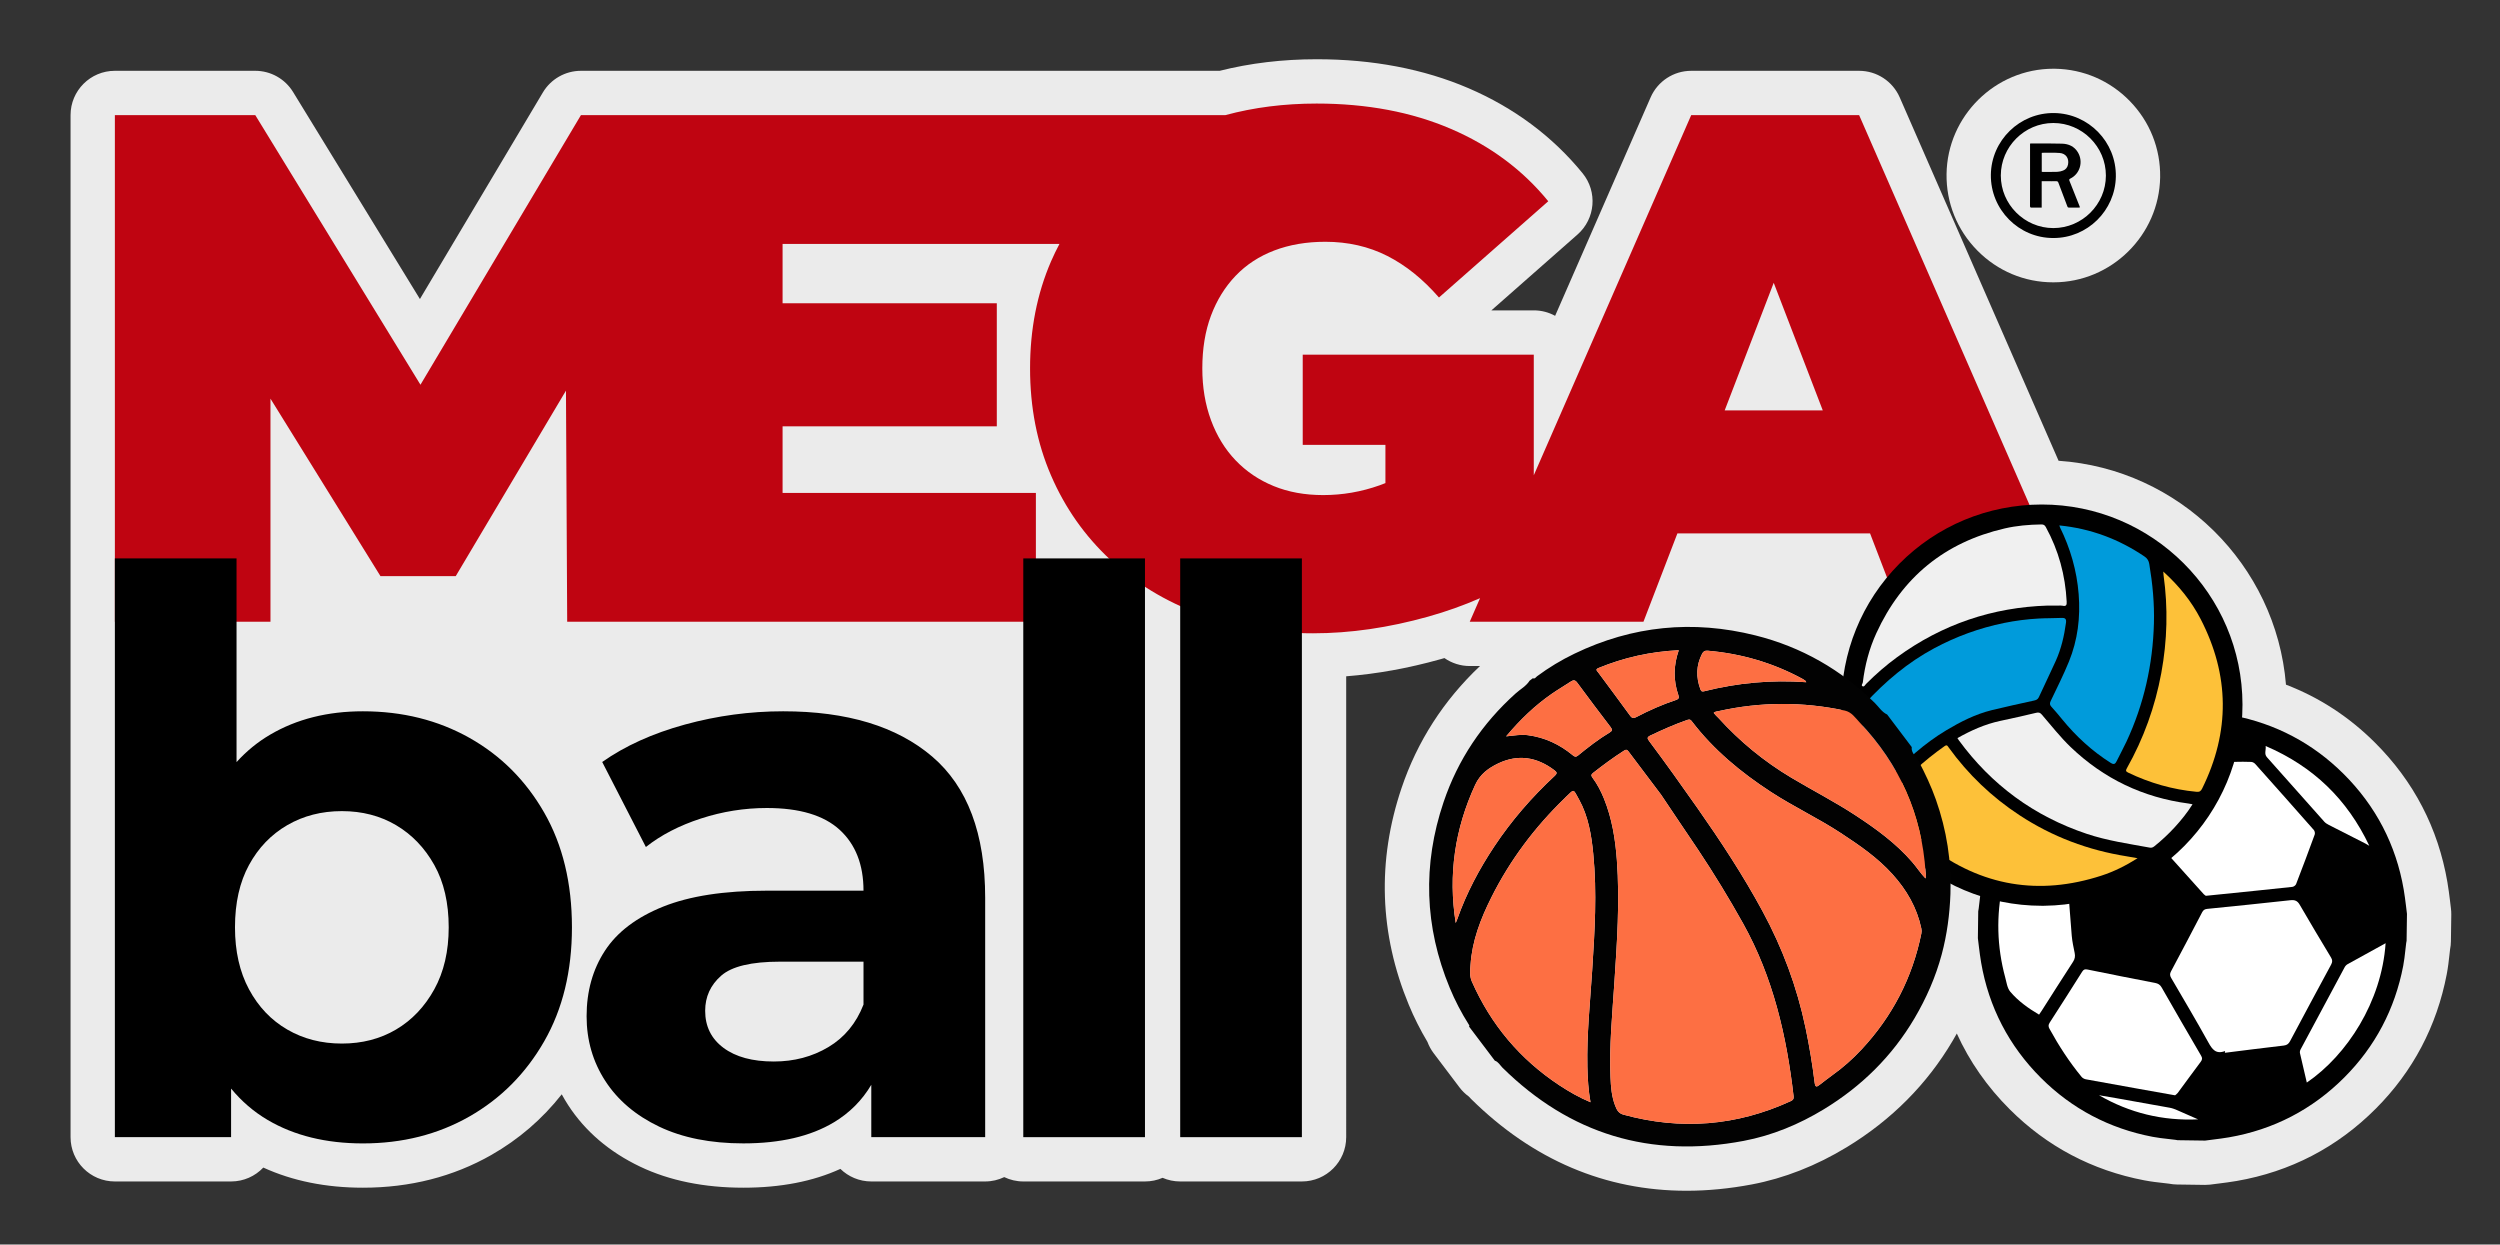 <?xml version="1.0" encoding="utf-8"?>
<!-- Generator: Adobe Illustrator 16.0.0, SVG Export Plug-In . SVG Version: 6.00 Build 0)  -->
<!DOCTYPE svg PUBLIC "-//W3C//DTD SVG 1.1//EN" "http://www.w3.org/Graphics/SVG/1.1/DTD/svg11.dtd">
<svg version="1.1" id="Capa_1" xmlns="http://www.w3.org/2000/svg" xmlns:xlink="http://www.w3.org/1999/xlink" x="0px" y="0px"
	 width="789.927px" height="393.239px" viewBox="0 0 789.927 393.239" enable-background="new 0 0 789.927 393.239"
	 xml:space="preserve">
<rect x="0" y="0" width="789.927" height="393.239" fill="#333333" stroke="none"/>
<g opacity="0.9">
	<path fill="#FFFFFF" d="M774.431,287.094l-0.309-2.561c-0.224-1.804-0.471-3.794-0.821-5.83
		c-2.921-17.031-10.641-31.877-22.943-44.118c-8.164-8.123-17.569-14.236-28.059-18.254c-3.117-37.899-33.759-68.155-71.85-70.744
		L600.254,30.766c-2.229-5.098-7.264-8.392-12.828-8.392h-53.051c-5.563,0-10.6,3.294-12.828,8.393l-30.175,69.027
		c-2-1.102-4.299-1.728-6.743-1.728h-13.392l27.219-23.974c5.648-4.975,6.353-13.525,1.594-19.357
		c-9.486-11.625-21.624-20.668-36.076-26.879c-14.134-6.064-30.265-9.139-47.949-9.139c-10.73,0-21.029,1.229-30.645,3.656H227.925
		H194.22h-10.659c-4.936,0-9.506,2.599-12.03,6.84l-38.85,65.271L92.596,29.06c-2.545-4.153-7.066-6.686-11.938-6.686H36.295
		c-7.732,0-14,6.268-14,14v140.067v20.005v162.862c0,7.732,6.268,14,14,14h36.722c4.01,0,7.627-1.687,10.18-4.389
		c9.246,4.225,19.801,6.361,31.47,6.361c14.888,0,28.54-3.479,40.575-10.338c8.681-4.95,16.126-11.378,22.253-19.168
		c0.629,1.155,1.302,2.293,2.027,3.41c5.351,8.25,12.994,14.788,22.716,19.432c9.265,4.423,20.25,6.664,32.651,6.664
		c11.75,0,22.03-1.996,30.65-5.944c2.522,2.458,5.969,3.972,9.769,3.972h35.982c2.158,0,4.193-0.503,6.019-1.375
		c1.826,0.872,3.861,1.375,6.019,1.375h38.448c1.978,0,3.861-0.41,5.567-1.15c1.706,0.74,3.589,1.15,5.567,1.15h38.447
		c7.732,0,14-6.268,14-14V213.693c9.693-0.758,19.632-2.554,29.665-5.365c0.46-0.129,0.918-0.261,1.377-0.394
		c2.314,1.612,5.099,2.513,8.003,2.513h3.231c-11.477,10.847-19.812,23.804-24.781,38.539c-7.768,23.032-7,46.079,2.282,68.497
		c1.661,4.018,3.644,7.959,5.907,11.741c0.465,1.254,1.118,2.458,1.958,3.568l8.148,10.785c0.838,1.11,1.833,2.083,2.946,2.891
		c0.217,0.242,0.46,0.502,0.73,0.771c0.017,0.018,0.035,0.035,0.052,0.052c19.467,19.213,42.356,28.955,68.031,28.955
		c6.668,0,13.603-0.672,20.612-1.998c10.249-1.938,20.357-5.905,30.043-11.794c14.086-8.569,25.329-19.87,33.42-33.592
		c0.449-0.763,0.888-1.528,1.314-2.297c3.999,8.815,9.588,16.826,16.727,23.953c11.752,11.738,26.05,19.285,42.495,22.43
		c2.244,0.432,4.428,0.672,6.022,0.848c0.594,0.065,1.2,0.135,1.808,0.211l0.096,0.019c0.795,0.151,1.601,0.233,2.41,0.244
		l8.68,0.125c0.067,0.001,0.135,0.002,0.202,0.002c0.514,0,1.027-0.028,1.538-0.085l0.15-0.017c0.134-0.015,0.269-0.031,0.403-0.051
		c0.52-0.072,1.044-0.137,1.566-0.202l0.524-0.065l0.053-0.006c1.823-0.229,3.708-0.464,5.705-0.81
		c17.004-2.939,31.807-10.627,43.995-22.85c11.721-11.741,19.267-26.035,22.424-42.479c0.416-2.166,0.636-4.162,0.831-5.923
		l0.013-0.117c0.065-0.604,0.13-1.187,0.2-1.761l0-0.002c0.168-0.84,0.263-1.714,0.274-2.571l0.118-8.495
		C774.539,288.339,774.505,287.714,774.431,287.094z"/>
	<path fill="#FFFFFF" d="M91.02,305.986c-1.839-3.422-2.77-7.784-2.77-12.971c0-5.319,0.917-9.697,2.725-13.011
		c1.725-3.163,3.954-5.508,6.817-7.17c2.946-1.71,6.29-2.542,10.222-2.542c3.891,0,7.169,0.816,10.021,2.497
		c2.857,1.688,5.143,4.099,6.974,7.36c1.835,3.276,2.768,7.607,2.768,12.865c0,5.126-0.948,9.442-2.817,12.83
		c-1.822,3.297-4.093,5.721-6.938,7.401c-2.838,1.673-6.115,2.489-10.008,2.489c-3.934,0-7.276-0.831-10.22-2.541
		C94.955,311.546,92.74,309.188,91.02,305.986z"/>
	<path fill="#FFFFFF" d="M648.717,89.207h0.082h0.071c18.275,0,33.381-14.891,33.674-33.194c0.145-9.027-3.252-17.573-9.565-24.062
		c-6.281-6.455-14.676-10.088-23.638-10.229c-0.179-0.003-0.36-0.005-0.539-0.005c-18.36,0-33.499,14.932-33.747,33.285
		c-0.124,9.09,3.333,17.67,9.735,24.159C631.18,85.639,639.678,89.207,648.717,89.207z M647.773,54.325
		c-0.425,0-0.85-0.001-1.275-0.003h0C646.923,54.323,647.349,54.325,647.773,54.325z M649.691,57.254
		c-0.665,0.012-1.33,0.016-2.001,0.016c-0.079,0-0.161-0.001-0.24-0.001C648.203,57.27,648.947,57.268,649.691,57.254z
		 M649.965,57.282c-0.031-0.008-0.071-0.008-0.106-0.013C649.894,57.274,649.934,57.274,649.965,57.282z M650.155,57.372
		c-0.021-0.017-0.049-0.023-0.072-0.036C650.106,57.348,650.135,57.355,650.155,57.372z M650.296,57.53
		c-0.013-0.021-0.03-0.034-0.045-0.053C650.266,57.496,650.283,57.508,650.296,57.53z"/>
</g>
<g>
	<g>
		<g>
			<path d="M760.223,286.208c-0.213-1.717-0.427-3.434-0.719-5.131c-2.421-14.115-8.82-26.418-19.021-36.567
				c-9.708-9.66-21.493-15.872-35.017-18.462c-1.685-0.324-3.383-0.519-5.022-0.703c-0.773-0.089-1.549-0.179-2.324-0.278
				c-0.243-0.033-0.483-0.081-0.725-0.131l-8.495-0.115l-2.6,0.315c-1.707,0.211-3.409,0.424-5.103,0.713
				c-12.833,2.18-24.232,7.724-33.891,16.479c-11.163,10.116-18.283,22.798-21.161,37.693c-0.313,1.628-0.499,3.268-0.674,4.85
				c-0.085,0.753-0.168,1.504-0.266,2.243c-0.038,0.274-0.09,0.555-0.141,0.832l-0.11,8.505l0.309,2.563
				c0.209,1.714,0.426,3.428,0.717,5.125c2.423,14.073,8.79,26.345,18.933,36.472c9.737,9.726,21.591,15.978,35.232,18.586
				c1.653,0.318,3.317,0.506,4.924,0.683c0.767,0.085,1.536,0.173,2.308,0.273c0.228,0.028,0.449,0.075,0.676,0.118l8.68,0.125
				l0.15-0.017c0.76-0.106,1.526-0.198,2.288-0.294c1.711-0.214,3.422-0.427,5.115-0.72c14.096-2.437,26.364-8.808,36.469-18.94
				c9.712-9.729,15.968-21.584,18.589-35.233c0.318-1.657,0.499-3.325,0.677-4.936c0.083-0.767,0.169-1.532,0.264-2.287
				c0.033-0.233,0.081-0.471,0.128-0.705l0.118-8.495L760.223,286.208z M702.268,329.998c-0.451,0.172-0.737,0.208-0.896,0.208
				c-0.361,0-0.744-0.313-1.623-1.904c-3.219-5.8-6.624-11.611-9.912-17.229l-1.844-3.164c3.274-6.128,6.508-12.279,9.756-18.511
				c8.728-0.867,17.458-1.768,26.171-2.723c0.132-0.019,0.252-0.025,0.535-0.028c0.003,0,0.094,0.072,0.246,0.342
				c2.938,5.092,6.009,10.206,8.979,15.153l0.929,1.559c-0.007,0.004-0.009,0.012-0.015,0.022
				c-4.35,8.024-8.657,16.07-12.943,24.129c-0.12,0.231-0.187,0.281-0.271,0.278c-4.727,0.545-9.444,1.14-14.169,1.733l-1.647,0.206
				l0.16-1.387L702.268,329.998z M723.592,278.05c-6.178,0.665-12.358,1.295-18.542,1.921l-7.354,0.75
				c-4.543-5.034-9.084-10.066-13.592-15.126c2.329-7.097,4.681-14.182,7.075-21.266c6.332-0.82,13.064-1.57,19.822-1.355
				c6.056,6.781,12.094,13.578,18.104,20.405C727.28,268.364,725.429,273.29,723.592,278.05z M635.005,279.759
				c1.388-2.329,2.792-4.652,4.214-7.005l1.061,0.628c3.693,2.187,7.292,4.313,10.871,6.471c0.163,2.109,0.321,4.225,0.477,6.337
				c0.236,3.239,0.474,6.477,0.752,9.708c0.144,1.651,0.468,3.247,0.781,4.791l0.178,0.871c0.102,0.529,0.043,0.747-0.178,1.09
				c-2.477,3.8-4.912,7.626-7.348,11.45l-2.197,3.452c-2.918-1.871-5.033-3.657-6.717-5.649c-0.398-0.468-0.647-1.545-0.862-2.496
				c-0.093-0.393-0.184-0.788-0.286-1.164C633.233,298.894,632.988,289.371,635.005,279.759z M659.551,308.619
				c6.982,1.438,13.968,2.813,20.968,4.16c0.398,0.072,0.41,0.097,0.533,0.31c4.06,7.101,8.15,14.177,12.318,21.321
				c-1.403,1.866-2.788,3.753-4.173,5.64c-0.896,1.224-1.79,2.448-2.667,3.632l-12.444-2.217c-4.875-0.868-9.746-1.735-14.64-2.638
				c-3.499-4.248-6.693-9.024-9.804-14.672C652.962,319.021,656.247,313.862,659.551,308.619z M736.885,258.666
				c-0.516-0.268-0.711-0.422-0.786-0.51c-2.691-3.019-5.38-6.043-8.063-9.068c-2.646-2.978-5.29-5.955-7.916-8.862
				c9.771,5.173,17.39,12.322,23.087,21.663C741.095,260.814,738.984,259.742,736.885,258.666z M653.004,248.845l0.708-0.625
				c5.493-4.885,11.825-8.646,18.822-11.184c0.168-0.059,0.029-0.171,0.558,0.033c3.305,1.289,6.546,2.962,9.717,5.032
				c-0.988,2.928-1.964,5.862-2.937,8.798c-1.21,3.633-2.415,7.268-3.664,10.895c-7.252,2.958-14.165,6.505-20.646,10.602
				c-2.501-1.507-5.011-2.992-7.525-4.478l-4.481-2.652c0.468-1.084,0.92-2.177,1.369-3.269c1.262-3.067,2.455-5.97,3.971-8.725
				C649.766,251.687,651.411,250.242,653.004,248.845z M730.286,338.23c-0.453-1.913-0.896-3.805-1.322-5.707
				c4.603-8.634,9.224-17.256,13.929-25.928c2.745-1.531,5.498-3.046,8.196-4.528C748.758,317.585,739.602,330.775,730.286,338.23z"
				/>
		</g>
		<g>
			<path fill-rule="evenodd" clip-rule="evenodd" fill="#FFFFFF" d="M703.065,332.095c-2.893,1.099-4.066-0.512-5.277-2.705
				c-3.804-6.858-7.801-13.612-11.759-20.383c-0.439-0.752-0.469-1.307-0.051-2.092c3.314-6.204,6.588-12.424,9.835-18.664
				c0.385-0.733,0.83-0.998,1.652-1.078c8.74-0.871,17.482-1.771,26.212-2.729c1.385-0.15,2.226,0.139,2.968,1.427
				c3.234,5.605,6.577,11.154,9.908,16.703c0.475,0.782,0.452,1.4,0.014,2.217c-4.346,8.021-8.652,16.06-12.935,24.111
				c-0.454,0.86-0.956,1.336-1.993,1.458c-6.22,0.716-12.432,1.518-18.646,2.295C703.02,332.468,703.042,332.281,703.065,332.095z"
				/>
		</g>
		<g>
			<path fill-rule="evenodd" clip-rule="evenodd" fill="#FFFFFF" d="M696.982,283.048c-0.126-0.096-0.45-0.27-0.68-0.525
				c-4.771-5.28-9.531-10.562-14.262-15.874c-0.241-0.271-0.354-0.869-0.241-1.218c2.451-7.485,4.935-14.953,7.454-22.416
				c0.116-0.348,0.586-0.771,0.938-0.82c7.018-0.916,14.047-1.719,21.145-1.453c0.438,0.017,0.97,0.326,1.276,0.668
				c6.188,6.932,12.363,13.88,18.501,20.858c0.282,0.318,0.411,1.029,0.263,1.43c-1.911,5.235-3.87,10.453-5.879,15.651
				c-0.154,0.396-0.747,0.83-1.178,0.878c-7.709,0.836-15.428,1.609-23.144,2.394C699.864,282.756,698.548,282.891,696.982,283.048z
				"/>
		</g>
		<g>
			<path fill-rule="evenodd" clip-rule="evenodd" fill="#FFFFFF" d="M687.257,346.086c-3.95-0.701-7.644-1.355-11.335-2.016
				c-5.618-1.004-11.245-2.001-16.856-3.043c-0.489-0.088-1.041-0.395-1.352-0.773c-3.884-4.721-7.198-9.83-10.139-15.193
				c-0.403-0.738-0.384-1.245,0.075-1.955c3.447-5.337,6.859-10.691,10.245-16.069c0.467-0.743,0.872-0.866,1.741-0.688
				c7.091,1.46,14.196,2.856,21.308,4.225c0.942,0.184,1.56,0.537,2.058,1.404c4.123,7.218,8.288,14.411,12.478,21.586
				c0.434,0.743,0.41,1.222-0.106,1.912c-2.46,3.271-4.854,6.593-7.294,9.881C687.83,345.694,687.444,345.924,687.257,346.086z"/>
		</g>
		<g>
			<path fill-rule="evenodd" clip-rule="evenodd" fill="#FFFFFF" d="M640.99,266.076c0.163-0.649,0.209-0.998,0.342-1.308
				c1.821-4.211,3.395-8.566,5.596-12.575c1.207-2.194,3.362-3.933,5.291-5.649c5.757-5.119,12.284-8.982,19.547-11.611
				c0.774-0.283,1.375-0.254,2.143,0.047c3.75,1.463,7.27,3.329,10.612,5.561c0.748,0.499,0.873,0.912,0.586,1.76
				c-2.272,6.731-4.471,13.492-6.758,20.215c-0.184,0.543-0.756,1.136-1.292,1.355c-7.157,2.919-14.009,6.418-20.525,10.572
				c-0.652,0.412-1.122,0.483-1.821,0.058c-4.267-2.574-8.569-5.085-12.852-7.639C641.487,266.641,641.206,266.276,640.99,266.076z"
				/>
		</g>
		<g>
			<path fill-rule="evenodd" clip-rule="evenodd" fill="#FFFFFF" d="M638.446,269.69c4.941,2.926,9.676,5.715,14.377,8.552
				c0.309,0.183,0.507,0.747,0.539,1.149c0.432,5.437,0.783,10.879,1.251,16.316c0.159,1.819,0.564,3.62,0.922,5.414
				c0.203,1.011,0.092,1.842-0.497,2.752c-3.351,5.142-6.627,10.335-9.931,15.508c-0.249,0.392-0.515,0.765-0.823,1.216
				c-3.419-2.021-6.594-4.284-9.102-7.25c-0.962-1.144-1.178-2.972-1.598-4.524c-2.618-9.721-2.877-19.517-0.759-29.364
				c0.058-0.291,0.104-0.604,0.252-0.85C634.842,275.653,636.628,272.706,638.446,269.69z"/>
		</g>
		<g>
			<path fill-rule="evenodd" clip-rule="evenodd" fill="#FFFFFF" d="M728.883,342.058c-0.742-3.148-1.475-6.207-2.16-9.275
				c-0.085-0.362,0.009-0.845,0.188-1.18c4.628-8.683,9.276-17.35,13.946-26.012c0.201-0.378,0.564-0.744,0.945-0.956
				c4.038-2.252,8.095-4.473,11.98-6.607C752.544,316.518,741.564,333.414,728.883,342.058z"/>
		</g>
		<g>
			<path fill-rule="evenodd" clip-rule="evenodd" fill="#FFFFFF" d="M715.883,235.719c15.001,6.442,25.761,16.78,32.75,31.527
				c-0.605-0.35-0.944-0.561-1.3-0.744c-3.824-1.945-7.661-3.885-11.481-5.844c-0.513-0.27-1.052-0.585-1.428-1.006
				c-6.051-6.784-12.061-13.598-18.12-20.373C715.329,238.192,716.039,237.122,715.883,235.719z"/>
		</g>
		<g>
			<path fill-rule="evenodd" clip-rule="evenodd" fill="#FFFFFF" d="M694.533,353.686c-11.165,0.508-21.606-2.008-31.314-7.624
				c1.722,0.292,3.446,0.572,5.166,0.877c5.749,1.017,11.499,2.03,17.24,3.082c0.779,0.143,1.549,0.438,2.283,0.755
				C690.129,351.721,692.328,352.712,694.533,353.686z"/>
		</g>
	</g>
	<g>
		<path fill="#BF0411" d="M587.427,36.374h-53.051L484.63,150.172v-38.105h-24.875h-22.002h-26.131v28.506h26.131v12.067
			c-0.615,0.247-1.227,0.487-1.832,0.702c-5.795,2.06-11.74,3.088-17.836,3.088c-5.795,0-11.016-0.95-15.664-2.858
			c-4.652-1.905-8.652-4.61-12.004-8.118c-3.355-3.505-5.947-7.736-7.777-12.69c-1.828-4.953-2.742-10.405-2.742-16.353
			c0-6.248,0.914-11.811,2.742-16.691c1.83-4.879,4.422-9.07,7.777-12.578c3.352-3.504,7.43-6.174,12.232-8.004
			c4.803-1.828,10.176-2.744,16.123-2.744c7.162,0,13.68,1.486,19.551,4.46c5.867,2.973,11.318,7.356,16.35,13.147l34.531-30.413
			c-8.084-9.907-18.334-17.529-30.756-22.867c-12.428-5.333-26.566-8.002-42.422-8.002c-10.281,0-19.893,1.229-28.846,3.656H227.925
			H194.22h-10.659l-50.706,85.193L80.658,36.374H36.295v160.072H85.46v-70.484l34.758,56.078H144l34.828-58.608l0.388,73.015h15.004
			h34.162h98.928v-40.703h-80.037v-21.038h67.688V95.83h-67.688V77.079h87.482c-0.938,1.788-1.836,3.606-2.649,5.488
			c-4.426,10.215-6.634,21.495-6.634,33.843c0,12.35,2.208,23.633,6.634,33.844c4.418,10.218,10.632,19.061,18.635,26.526
			c8.004,7.472,17.455,13.229,28.354,17.264c10.898,4.039,22.83,6.063,35.789,6.063c11.736,0,23.857-1.756,36.359-5.26
			c5.766-1.617,11.229-3.575,16.412-5.842l-3.254,7.441h54.885l10.721-27.898h60.881l10.721,27.898h55.795L587.427,36.374z
			 M544.95,129.674l15.494-40.319l15.5,40.319H544.95z"/>
	</g>
	<g>
		<g>
			<path d="M148.309,233.127c-9.944-5.584-21.158-8.38-33.642-8.38c-11.176,0-20.948,2.463-29.328,7.396
				c-3.944,2.318-7.472,5.21-10.597,8.658v-64.359H36.295v182.868h36.722v-15.356c3.317,4.025,7.174,7.343,11.583,9.937
				c8.38,4.929,18.399,7.393,30.067,7.393c12.484,0,23.698-2.833,33.642-8.501c9.938-5.667,17.825-13.595,23.658-23.784
				c5.832-10.186,8.75-22.18,8.75-35.981c0-13.962-2.919-26.041-8.75-36.232C166.134,246.601,158.247,238.715,148.309,233.127z
				 M137.218,312.609c-3.043,5.506-7.066,9.732-12.076,12.691c-5.015,2.957-10.721,4.436-17.128,4.436s-12.162-1.479-17.252-4.436
				c-5.095-2.959-9.119-7.186-12.076-12.691c-2.958-5.505-4.436-12.036-4.436-19.594c0-7.722,1.477-14.295,4.436-19.717
				c2.957-5.422,6.98-9.611,12.076-12.57c5.09-2.955,10.845-4.436,17.252-4.436s12.113,1.48,17.128,4.436
				c5.009,2.959,9.033,7.148,12.076,12.57c3.038,5.422,4.56,11.996,4.56,19.717C141.777,300.573,140.255,307.104,137.218,312.609z"
				/>
		</g>
		<g>
			<path d="M294.532,239.041c-11.175-9.528-26.864-14.294-47.073-14.294c-10.517,0-20.868,1.397-31.054,4.189
				c-10.189,2.797-18.896,6.739-26.124,11.831l13.801,26.861c4.764-3.777,10.555-6.777,17.375-8.995
				c6.816-2.218,13.759-3.326,20.826-3.326c10.351,0,18.03,2.3,23.043,6.9c5.009,4.601,7.517,11.012,7.517,19.221h-30.561
				c-13.475,0-24.398,1.688-32.779,5.054c-8.378,3.372-14.501,8.011-18.359,13.924c-3.863,5.917-5.792,12.816-5.792,20.704
				c0,7.558,1.971,14.377,5.914,20.456c3.943,6.079,9.612,10.887,17.005,14.418c7.394,3.529,16.267,5.297,26.617,5.297
				c11.664,0,21.195-2.218,28.589-6.653c5.007-3.005,8.932-6.974,11.829-11.861v16.542h35.982v-75.66
				C311.29,263.438,305.702,248.571,294.532,239.041z M261.753,330.845c-5.095,3.043-10.843,4.561-17.252,4.561
				c-6.739,0-12.038-1.438-15.896-4.314c-3.864-2.873-5.792-6.777-5.792-11.707c0-4.435,1.683-8.131,5.052-11.089
				c3.366-2.959,9.569-4.438,18.608-4.438h26.371v13.557C270.541,323.329,266.844,327.808,261.753,330.845z"/>
		</g>
		<g>
			<rect x="323.328" y="176.441" width="38.448" height="182.868"/>
		</g>
		<g>
			<rect x="372.91" y="176.441" width="38.447" height="182.868"/>
		</g>
	</g>
	<g>
		<g>
			<path d="M645.143,159.407c-17.065,0.036-33.037,6.674-44.973,18.691c-11.938,12.022-18.464,28.063-18.379,45.169
				c0.17,34.701,28.602,62.934,63.379,62.934h0.003l0.764-0.005c34.577-0.4,62.669-28.918,62.624-63.573
				C708.515,187.767,680.065,159.407,645.143,159.407z M686.59,187.047c2.684,3.039,4.866,6.217,6.635,9.636
				c8.696,16.818,8.925,33.966,0.621,51.099c-6.474-0.653-12.864-2.394-19.027-5.183c5.007-9.214,8.511-19.133,10.42-29.5
				C686.836,204.407,687.289,195.662,686.59,187.047z M599.349,252.682c4.426-5.217,9.535-9.949,15.204-14.083
				c6.165,8.278,13.665,15.341,22.312,21.006c9.525,6.242,20.128,10.523,31.558,12.747c-1.727,0.824-3.433,1.507-5.151,2.065
				c-18.896,6.142-36.432,3.175-52.221-8.86C606.678,262.228,602.742,257.896,599.349,252.682z M669.75,233.342
				c-0.53,1.13-1.103,2.242-1.677,3.353l-0.213,0.414c-0.219,0.423-0.437,0.847-0.661,1.287c-5.066-3.337-9.583-7.474-13.777-12.605
				c-1.034-1.266-2.056-2.5-3.128-3.667l1.31-2.725c1.476-3.062,3.001-6.226,4.313-9.455c2.794-6.851,3.885-14.384,3.244-22.392
				c-0.497-6.278-2.037-12.528-4.587-18.613c7.793,1.349,14.922,4.263,21.728,8.886c0.276,0.189,0.393,0.308,0.473,0.808
				c1.117,6.646,1.586,12.611,1.431,18.242C677.855,209.78,675.012,222.048,669.75,233.342z M646.95,188.973
				c-17.964,0.561-34.406,6.183-48.861,16.718c-2.148,1.563-4.219,3.235-6.267,5.064c0.752-3.44,1.823-6.693,3.205-9.704
				c7.734-16.895,20.831-27.583,38.924-31.768c3.126-0.723,6.597-1.116,10.61-1.197c3.416,6.368,5.432,13.346,6,20.878
				L646.95,188.973z M590.905,224.03l0.185-0.205c6.752-7.348,13.676-12.875,21.173-16.896c6.776-3.633,13.984-6.244,21.43-7.762
				c3.459-0.707,7.023-1.165,10.586-1.364c1.246-0.069,2.5-0.086,3.752-0.105c0.746-0.012,1.49-0.02,2.232-0.041
				c-0.618,3.984-1.541,7.251-2.873,10.202c-0.951,2.114-1.94,4.208-2.93,6.306c-0.763,1.617-1.53,3.239-2.282,4.872
				c-0.002,0.003-0.005,0.003-0.005,0.003l-3.446,0.762c-3.336,0.735-6.673,1.47-9.989,2.292
				c-5.911,1.455-11.108,4.298-14.974,6.612c-6.289,3.761-12.265,8.764-18.794,15.745c-1.614-3.706-2.791-7.574-3.584-11.771
				c-0.292-1.537-0.447-3.173-0.608-4.837c-0.103-1.096-0.206-2.192-0.367-3.225C590.463,224.503,590.789,224.152,590.905,224.03z
				 M621.986,234.027c3.781-1.948,7.148-3.203,10.515-3.916c3.706-0.787,7.402-1.616,11.086-2.497
				c0.691,0.798,1.373,1.616,2.119,2.501c2.17,2.58,4.414,5.247,6.942,7.667c10.158,9.714,22.274,15.795,36.044,18.09
				c-0.945,1.242-2.008,2.511-3.264,3.882c-1.856,2.022-3.885,3.927-6.054,5.679c-1.089-0.2-2.175-0.391-3.261-0.577
				c-5.35-0.942-10.876-1.913-16.083-3.662C644.62,256.016,631.829,246.877,621.986,234.027z"/>
		</g>
		<g>
			<path fill-rule="evenodd" clip-rule="evenodd" fill="#009BDB" d="M594.314,248.612c-2.551-4.972-4.241-10.108-5.257-15.488
				c-0.522-2.732-0.62-5.51-0.984-8.259c-0.16-1.233,0.607-1.919,1.27-2.64c6.361-6.925,13.458-12.913,21.799-17.387
				c6.979-3.741,14.335-6.417,22.075-7.998c3.597-0.731,7.245-1.202,10.929-1.405c2.418-0.136,4.83-0.08,7.239-0.194
				c1.267-0.058,1.557,0.418,1.402,1.554c-0.563,4.153-1.507,8.213-3.231,12.043c-1.738,3.841-3.589,7.637-5.35,11.47
				c-0.329,0.708-0.856,0.901-1.52,1.047c-4.463,0.997-8.942,1.943-13.38,3.04c-5.138,1.269-9.813,3.645-14.326,6.346
				c-6.913,4.135-12.817,9.491-18.292,15.35C595.938,246.888,595.31,247.806,594.314,248.612z"/>
		</g>
		<g>
			<path fill-rule="evenodd" clip-rule="evenodd" fill="#009BDB" d="M650.692,166.018c9.925,0.992,18.823,4.333,26.95,9.848
				c0.906,0.617,1.301,1.36,1.473,2.371c1.038,6.193,1.636,12.424,1.462,18.704c-0.354,13.052-3.156,25.55-8.68,37.405
				c-0.971,2.077-2.086,4.084-3.09,6.147c-0.468,0.971-0.906,1.169-1.918,0.528c-5.882-3.716-10.918-8.361-15.306-13.731
				c-1.089-1.334-2.188-2.66-3.357-3.921c-0.563-0.61-0.641-1.083-0.284-1.832c1.968-4.142,4.051-8.246,5.78-12.489
				c2.777-6.818,3.661-13.956,3.076-21.311c-0.591-7.452-2.625-14.467-5.917-21.147
				C650.811,166.445,650.774,166.282,650.692,166.018z"/>
		</g>
		<g>
			<path fill-rule="evenodd" clip-rule="evenodd" fill="#FDC139" d="M675.406,271.175c-3.776,2.387-7.472,4.22-11.403,5.498
				c-19.73,6.412-37.898,3.339-54.391-9.23c-5.131-3.909-9.301-8.75-12.744-14.218c-0.345-0.545-0.34-0.864,0.068-1.356
				c5.112-6.161,10.957-11.516,17.504-16.119c0.781-0.547,0.944-0.036,1.271,0.412c6.162,8.539,13.647,15.692,22.454,21.459
				c10.323,6.769,21.611,11.01,33.786,12.946C673,270.732,674.036,270.931,675.406,271.175z"/>
		</g>
		<g>
			<path fill-rule="evenodd" clip-rule="evenodd" fill="#F0F0F0" d="M647.027,191.344c-17.41,0.543-33.325,5.903-47.542,16.263
				c-3.521,2.563-6.79,5.418-9.863,8.499c-0.322,0.323-0.599,1.014-1.135,0.718c-0.495-0.273,0.057-0.796,0.111-1.208
				c0.65-5.391,2.011-10.613,4.271-15.549c8.089-17.66,21.615-28.715,40.549-33.096c3.803-0.878,7.682-1.207,11.582-1.261
				c0.704-0.014,1.077,0.204,1.426,0.839c4.028,7.342,6.159,15.203,6.584,23.557c0.058,1.046-0.132,1.541-1.284,1.287
				c-0.393-0.086-0.816-0.047-1.224-0.049C649.394,191.344,648.285,191.344,647.027,191.344z"/>
		</g>
		<g>
			<path fill-rule="evenodd" clip-rule="evenodd" fill="#F0F0F0" d="M692.779,254.127c-1.658,2.653-3.56,4.999-5.601,7.232
				c-2.001,2.177-4.154,4.192-6.464,6.04c-0.455,0.368-0.878,0.529-1.448,0.426c-6.712-1.229-13.477-2.194-19.989-4.383
				c-16.591-5.576-30.026-15.428-40.348-29.542c-0.144-0.194-0.267-0.407-0.442-0.681c4.295-2.422,8.705-4.404,13.519-5.432
				c3.8-0.808,7.591-1.655,11.368-2.562c0.794-0.188,1.228-0.07,1.769,0.555c3.002,3.475,5.823,7.102,9.145,10.289
				c10.459,10.005,22.866,15.927,37.205,17.823C691.888,253.942,692.276,254.036,692.779,254.127z"/>
		</g>
		<g>
			<path fill-rule="evenodd" clip-rule="evenodd" fill="#FDC139" d="M683.533,180.594c4.922,4.459,8.879,9.354,11.8,14.996
				c9.18,17.756,9.335,35.625,0.485,53.562c-0.395,0.806-0.806,1.121-1.759,1.035c-7.588-0.709-14.781-2.771-21.637-6.07
				c-0.747-0.359-0.799-0.655-0.409-1.348c5.308-9.427,8.934-19.46,10.89-30.102c1.893-10.281,2.166-20.601,0.711-30.96
				C683.572,181.426,683.572,181.135,683.533,180.594z"/>
		</g>
	</g>
	<g>
		<g>
			<path fill-rule="evenodd" clip-rule="evenodd" fill="#020202" d="M483.307,215.084c0.344-0.261,0.688-0.519,1.029-0.776
				c0.665,0.276,0.947-0.342,1.325-0.627c3.706-2.753,7.658-5.132,11.807-7.13c18.35-8.854,37.455-10.724,57.184-5.782
				c14.539,3.639,27.122,10.833,37.783,21.398c1.242,1.232,2.173,2.823,3.85,3.604c2.584,3.428,5.172,6.85,7.765,10.278
				c-0.239,1.895,1.381,2.956,2.126,4.357c2.109,3.978,4.014,8.024,5.508,12.25c3.401,9.628,4.967,19.552,4.597,29.797
				c-0.234,6.469-1.086,12.848-2.745,19.069c-1.904,7.131-4.863,13.867-8.612,20.229c-7.088,12.02-16.76,21.517-28.634,28.74
				c-7.859,4.778-16.306,8.287-25.372,10.001c-29.411,5.563-54.855-2.092-76.207-23.165c-0.759-0.757-1.261-1.828-2.391-2.187
				c-2.716-3.596-5.434-7.193-8.151-10.789c0.232-0.282,0.02-0.483-0.118-0.699c-2.322-3.672-4.319-7.509-5.979-11.524
				c-7.994-19.307-8.614-38.913-1.951-58.668c4.529-13.433,12.21-24.863,22.788-34.364
				C480.378,217.77,482.212,216.819,483.307,215.084z M608.363,277.561c0.352-0.606,0.12-1.259,0.077-1.867
				c-1.178-18.363-8.244-34.157-20.875-47.467c-1.358-1.431-2.495-3.245-4.692-3.711c-13.298-2.824-26.583-2.782-39.853,0.18
				c-0.508,0.115-1.077,0.104-1.545,0.549c0.24,0.282,0.475,0.566,0.723,0.837c0.257,0.272,0.545,0.516,0.797,0.795
				c6.723,7.414,14.392,13.711,22.973,18.835c6.738,4.025,13.743,7.607,20.315,11.915c6.489,4.26,12.75,8.79,17.888,14.725
				c1.471,1.699,2.676,3.589,4.228,5.216c-0.027,0.066-0.053,0.131-0.08,0.196c0.027-0.017,0.072-0.033,0.072-0.047
				C608.391,277.659,608.371,277.612,608.363,277.561z M524.854,251.097c-3.428-4.535-6.867-9.063-10.265-13.621
				c-0.446-0.597-0.748-0.727-1.411-0.311c-3.401,2.157-6.627,4.556-9.797,7.04c-0.684,0.531-0.657,0.898-0.181,1.547
				c1.513,2.028,2.664,4.266,3.614,6.605c2.517,6.222,3.577,12.753,4.067,19.392c0.96,13.042,0.056,26.039-0.806,39.041
				c-0.65,9.844-1.616,19.674-1.21,29.557c0.126,3.053,0.353,6.102,1.469,8.979c0.491,1.264,0.998,2.431,2.63,2.876
				c18.146,4.975,35.738,3.577,52.837-4.269c0.717-0.333,1.025-0.677,0.922-1.563c-2.212-19.111-6.482-37.598-15.967-54.607
				c-4.438-7.957-9.176-15.722-14.223-23.302C532.667,262.66,528.704,256.924,524.854,251.097z M579.071,339.644
				c3.325-2.374,6.359-5.077,9.146-8.066c9.729-10.442,16.044-22.645,18.882-36.642c0.106-0.531,0.099-1.038-0.017-1.581
				c-1.384-6.579-4.648-12.175-9.092-17.102c-4.724-5.246-10.502-9.207-16.375-13.051c-7.162-4.694-14.943-8.335-22.104-13.006
				c-9.46-6.168-18.094-13.298-24.986-22.346c-0.536-0.703-0.997-0.502-1.652-0.277c-3.895,1.363-7.651,3.046-11.378,4.813
				c-1.182,0.56-1.021,0.951-0.379,1.817c5.175,6.915,10.191,13.947,15.15,21.014c7.386,10.533,14.447,21.263,20.584,32.591
				c6.343,11.69,10.942,24.001,13.658,37.016c1.192,5.712,2.155,11.462,2.863,17.255c0.175,1.422,0.568,1.51,1.603,0.673
				C576.313,341.68,577.702,340.675,579.071,339.644z M502.552,348.276c-0.68-3.846-0.901-7.526-0.979-11.222
				c-0.219-10.154,0.852-20.253,1.509-30.364c0.796-12.308,1.556-24.619,0.342-36.946c-0.582-5.938-1.564-11.823-4.481-17.109
				c-2.02-3.665-1.445-3.324-4.22-0.763c-0.121,0.113-0.218,0.239-0.336,0.351c-9.461,9.152-17.261,19.543-23.155,31.319
				c-3.373,6.744-6.1,13.73-6.588,21.362c-0.114,1.728-0.347,3.483,0.415,5.214c6.015,13.651,15.22,24.588,27.662,32.805
				C495.788,344.95,498.979,346.775,502.552,348.276z M459.965,291.65c0.169-0.429,0.361-0.854,0.513-1.288
				c2.886-8.173,6.915-15.754,11.706-22.956c5.446-8.193,11.856-15.553,19.044-22.241c0.93-0.866,0.709-1.199-0.168-1.854
				c-5.479-4.107-11.348-5.075-17.622-2.11c-3.119,1.474-5.754,3.396-7.328,6.803C459.685,261.931,457.549,276.432,459.965,291.65z
				 M475.892,232.669c2.563-0.264,4.669-0.652,6.81-0.381c5.362,0.691,10.046,2.891,14.18,6.297c0.624,0.513,0.997,0.73,1.725,0.135
				c3.196-2.604,6.447-5.148,9.997-7.269c0.869-0.516,0.898-0.929,0.288-1.728c-3.543-4.637-7.063-9.297-10.521-14.001
				c-0.689-0.944-1.253-0.899-2.092-0.34c-1.966,1.297-4.001,2.486-5.939,3.825C484.994,222.906,480.348,227.355,475.892,232.669z
				 M530.444,205.455c-8.875,0.424-17.277,2.286-25.361,5.613c-1.147,0.471-0.45,0.923-0.11,1.386
				c3.371,4.568,6.786,9.107,10.114,13.707c0.628,0.872,1.159,0.825,1.966,0.401c4.031-2.116,8.188-3.956,12.507-5.393
				c0.843-0.282,1.059-0.651,0.764-1.5C528.717,215.002,528.733,210.327,530.444,205.455z M570.722,215.56
				c-0.114-0.201-0.165-0.378-0.277-0.467c-0.246-0.199-0.518-0.379-0.794-0.527c-9.394-5.123-19.44-8.046-30.091-8.965
				c-0.898-0.07-1.357,0.222-1.761,0.997c-1.879,3.653-1.935,7.355-0.535,11.172c0.295,0.806,0.658,0.786,1.294,0.624
				C549.107,215.739,559.817,214.762,570.722,215.56z"/>
		</g>
		<g>
			<path fill-rule="evenodd" clip-rule="evenodd" fill="#FD6F43" d="M524.854,251.097c3.851,5.827,7.813,11.563,11.681,17.363
				c5.047,7.58,9.785,15.346,14.223,23.302c9.484,17.01,13.755,35.496,15.967,54.607c0.104,0.887-0.205,1.23-0.922,1.563
				c-17.099,7.846-34.691,9.243-52.837,4.269c-1.632-0.445-2.139-1.612-2.63-2.876c-1.116-2.878-1.343-5.927-1.469-8.979
				c-0.406-9.883,0.56-19.713,1.21-29.557c0.861-13.002,1.766-25.998,0.806-39.041c-0.49-6.639-1.551-13.17-4.067-19.392
				c-0.95-2.34-2.102-4.577-3.614-6.605c-0.477-0.648-0.503-1.016,0.181-1.547c3.17-2.484,6.396-4.883,9.797-7.04
				c0.663-0.416,0.965-0.286,1.411,0.311C517.986,242.034,521.426,246.562,524.854,251.097z"/>
		</g>
		<g>
			<path fill-rule="evenodd" clip-rule="evenodd" fill="#FD6F43" d="M579.071,339.644c-1.369,1.031-2.758,2.036-4.096,3.108
				c-1.034,0.837-1.428,0.749-1.603-0.673c-0.708-5.793-1.671-11.543-2.863-17.255c-2.716-13.015-7.315-25.325-13.658-37.016
				c-6.137-11.329-13.198-22.058-20.584-32.591c-4.959-7.066-9.976-14.099-15.15-21.014c-0.643-0.866-0.803-1.258,0.379-1.817
				c3.727-1.768,7.483-3.45,11.378-4.813c0.655-0.225,1.116-0.426,1.652,0.277c6.893,9.048,15.526,16.178,24.986,22.346
				c7.16,4.671,14.941,8.312,22.104,13.006c5.873,3.844,11.651,7.805,16.375,13.051c4.443,4.927,7.708,10.523,9.092,17.102
				c0.115,0.543,0.123,1.05,0.017,1.581c-2.838,13.997-9.152,26.199-18.882,36.642C585.431,334.567,582.396,337.27,579.071,339.644z
				"/>
		</g>
		<g>
			<path fill-rule="evenodd" clip-rule="evenodd" fill="#FD6F43" d="M502.552,348.276c-3.573-1.501-6.764-3.326-9.832-5.354
				c-12.442-8.217-21.647-19.153-27.662-32.805c-0.762-1.73-0.529-3.486-0.415-5.214c0.488-7.632,3.215-14.618,6.588-21.362
				c5.895-11.776,13.694-22.167,23.155-31.319c0.118-0.111,0.215-0.237,0.336-0.351c2.774-2.562,2.2-2.902,4.22,0.763
				c2.917,5.286,3.899,11.171,4.481,17.109c1.214,12.327,0.454,24.638-0.342,36.946c-0.657,10.111-1.728,20.21-1.509,30.364
				C501.65,340.75,501.872,344.43,502.552,348.276z"/>
		</g>
		<g>
			<path fill-rule="evenodd" clip-rule="evenodd" fill="#FD6F43" d="M608.398,277.566c-1.552-1.627-2.757-3.517-4.228-5.216
				c-5.138-5.935-11.398-10.465-17.888-14.725c-6.572-4.308-13.577-7.89-20.315-11.915c-8.581-5.124-16.25-11.421-22.973-18.835
				c-0.252-0.279-0.54-0.522-0.797-0.795c-0.248-0.271-0.482-0.555-0.723-0.837c0.468-0.444,1.037-0.434,1.545-0.549
				c13.27-2.962,26.555-3.004,39.853-0.18c2.197,0.466,3.334,2.28,4.692,3.711c12.631,13.31,19.697,29.104,20.875,47.467
				c0.043,0.608,0.274,1.261-0.077,1.867L608.398,277.566z"/>
		</g>
		<g>
			<path fill-rule="evenodd" clip-rule="evenodd" fill="#FD6F43" d="M459.965,291.65c-2.416-15.218-0.28-29.719,6.145-43.647
				c1.574-3.407,4.209-5.329,7.328-6.803c6.274-2.965,12.143-1.997,17.622,2.11c0.877,0.655,1.098,0.988,0.168,1.854
				c-7.188,6.688-13.598,14.048-19.044,22.241c-4.791,7.201-8.82,14.782-11.706,22.956
				C460.326,290.796,460.134,291.221,459.965,291.65z"/>
		</g>
		<g>
			<path fill-rule="evenodd" clip-rule="evenodd" fill="#FD6F43" d="M475.892,232.669c4.456-5.313,9.103-9.763,14.447-13.461
				c1.938-1.339,3.974-2.528,5.939-3.825c0.839-0.56,1.402-0.604,2.092,0.34c3.457,4.704,6.978,9.364,10.521,14.001
				c0.61,0.799,0.581,1.212-0.288,1.728c-3.55,2.12-6.801,4.665-9.997,7.269c-0.728,0.596-1.101,0.378-1.725-0.135
				c-4.134-3.406-8.817-5.605-14.18-6.297C480.561,232.017,478.455,232.405,475.892,232.669z"/>
		</g>
		<g>
			<path fill-rule="evenodd" clip-rule="evenodd" fill="#FD6F43" d="M530.444,205.455c-1.711,4.872-1.728,9.547-0.121,14.215
				c0.295,0.849,0.079,1.218-0.764,1.5c-4.318,1.437-8.476,3.276-12.507,5.393c-0.807,0.424-1.338,0.471-1.966-0.401
				c-3.328-4.6-6.743-9.139-10.114-13.707c-0.34-0.463-1.037-0.915,0.11-1.386C513.167,207.741,521.569,205.879,530.444,205.455z"/>
		</g>
		<g>
			<path fill-rule="evenodd" clip-rule="evenodd" fill="#FD6F43" d="M570.722,215.56c-10.904-0.798-21.614,0.18-32.164,2.834
				c-0.636,0.162-0.999,0.182-1.294-0.624c-1.399-3.816-1.344-7.519,0.535-11.172c0.403-0.775,0.862-1.067,1.761-0.997
				c10.65,0.919,20.697,3.842,30.091,8.965c0.276,0.148,0.548,0.328,0.794,0.527C570.557,215.182,570.607,215.358,570.722,215.56z"
				/>
		</g>
		<g>
			<path fill-rule="evenodd" clip-rule="evenodd" fill="#FD6F43" d="M631.445,276.089c0.008,0.051,0.027,0.097,0.027,0.153
				c0,0.013-0.044,0.029-0.071,0.046c0.027-0.064,0.052-0.128,0.079-0.193L631.445,276.089z"/>
		</g>
	</g>
	<g>
		<g>
			<path fill-rule="evenodd" clip-rule="evenodd" d="M648.802,75.206c-10.891,0.047-19.898-8.963-19.748-20.015
				c0.146-10.819,9.117-19.646,20.066-19.472c10.789,0.17,19.602,9.124,19.426,20.068C668.374,66.521,659.544,75.243,648.802,75.206
				z M648.79,38.866c-9.111,0.007-16.582,7.475-16.592,16.588c-0.01,9.121,7.49,16.621,16.611,16.613
				c9.113-0.011,16.58-7.478,16.592-16.588C665.409,46.356,657.911,38.858,648.79,38.866z"/>
		</g>
		<g>
			<path fill-rule="evenodd" clip-rule="evenodd" d="M645.115,57.264c0,2.801,0,5.521,0,8.33c-0.546,0-1.059,0.001-1.566,0
				c-0.519,0-1.04-0.027-1.555,0.006c-0.436,0.029-0.577-0.098-0.571-0.553c0.025-2.021,0.013-4.045,0.013-6.068
				c0-4.328,0-8.655,0-12.987c0-0.196,0-0.394,0-0.601c0.118-0.033,0.197-0.07,0.275-0.07c3.273,0.013,6.553-0.036,9.824,0.072
				c2.094,0.066,3.904,0.855,5.039,2.776c1.743,2.942,0.642,6.755-2.405,8.255c-0.368,0.18-0.432,0.335-0.279,0.715
				c1.05,2.601,2.077,5.215,3.11,7.822c0.065,0.169,0.131,0.342,0.218,0.566c-0.158,0.027-0.281,0.063-0.4,0.063
				c-1.022,0.004-2.041-0.01-3.059,0.005c-0.299,0.003-0.435-0.099-0.538-0.38c-0.932-2.486-1.889-4.965-2.816-7.453
				c-0.133-0.369-0.305-0.518-0.713-0.508C648.189,57.281,646.687,57.264,645.115,57.264z M645.133,54.281
				c0.135,0.014,0.234,0.037,0.328,0.037c1.537-0.002,3.076,0.027,4.606-0.027c0.608-0.023,1.229-0.178,1.798-0.393
				c0.888-0.334,1.412-1.039,1.584-1.977c0.348-1.914-0.703-3.437-2.661-3.588c-1.843-0.143-3.701-0.05-5.552-0.061
				c-0.027,0-0.053,0.036-0.104,0.071C645.133,50.293,645.133,52.259,645.133,54.281z"/>
		</g>
	</g>
</g>
</svg>
